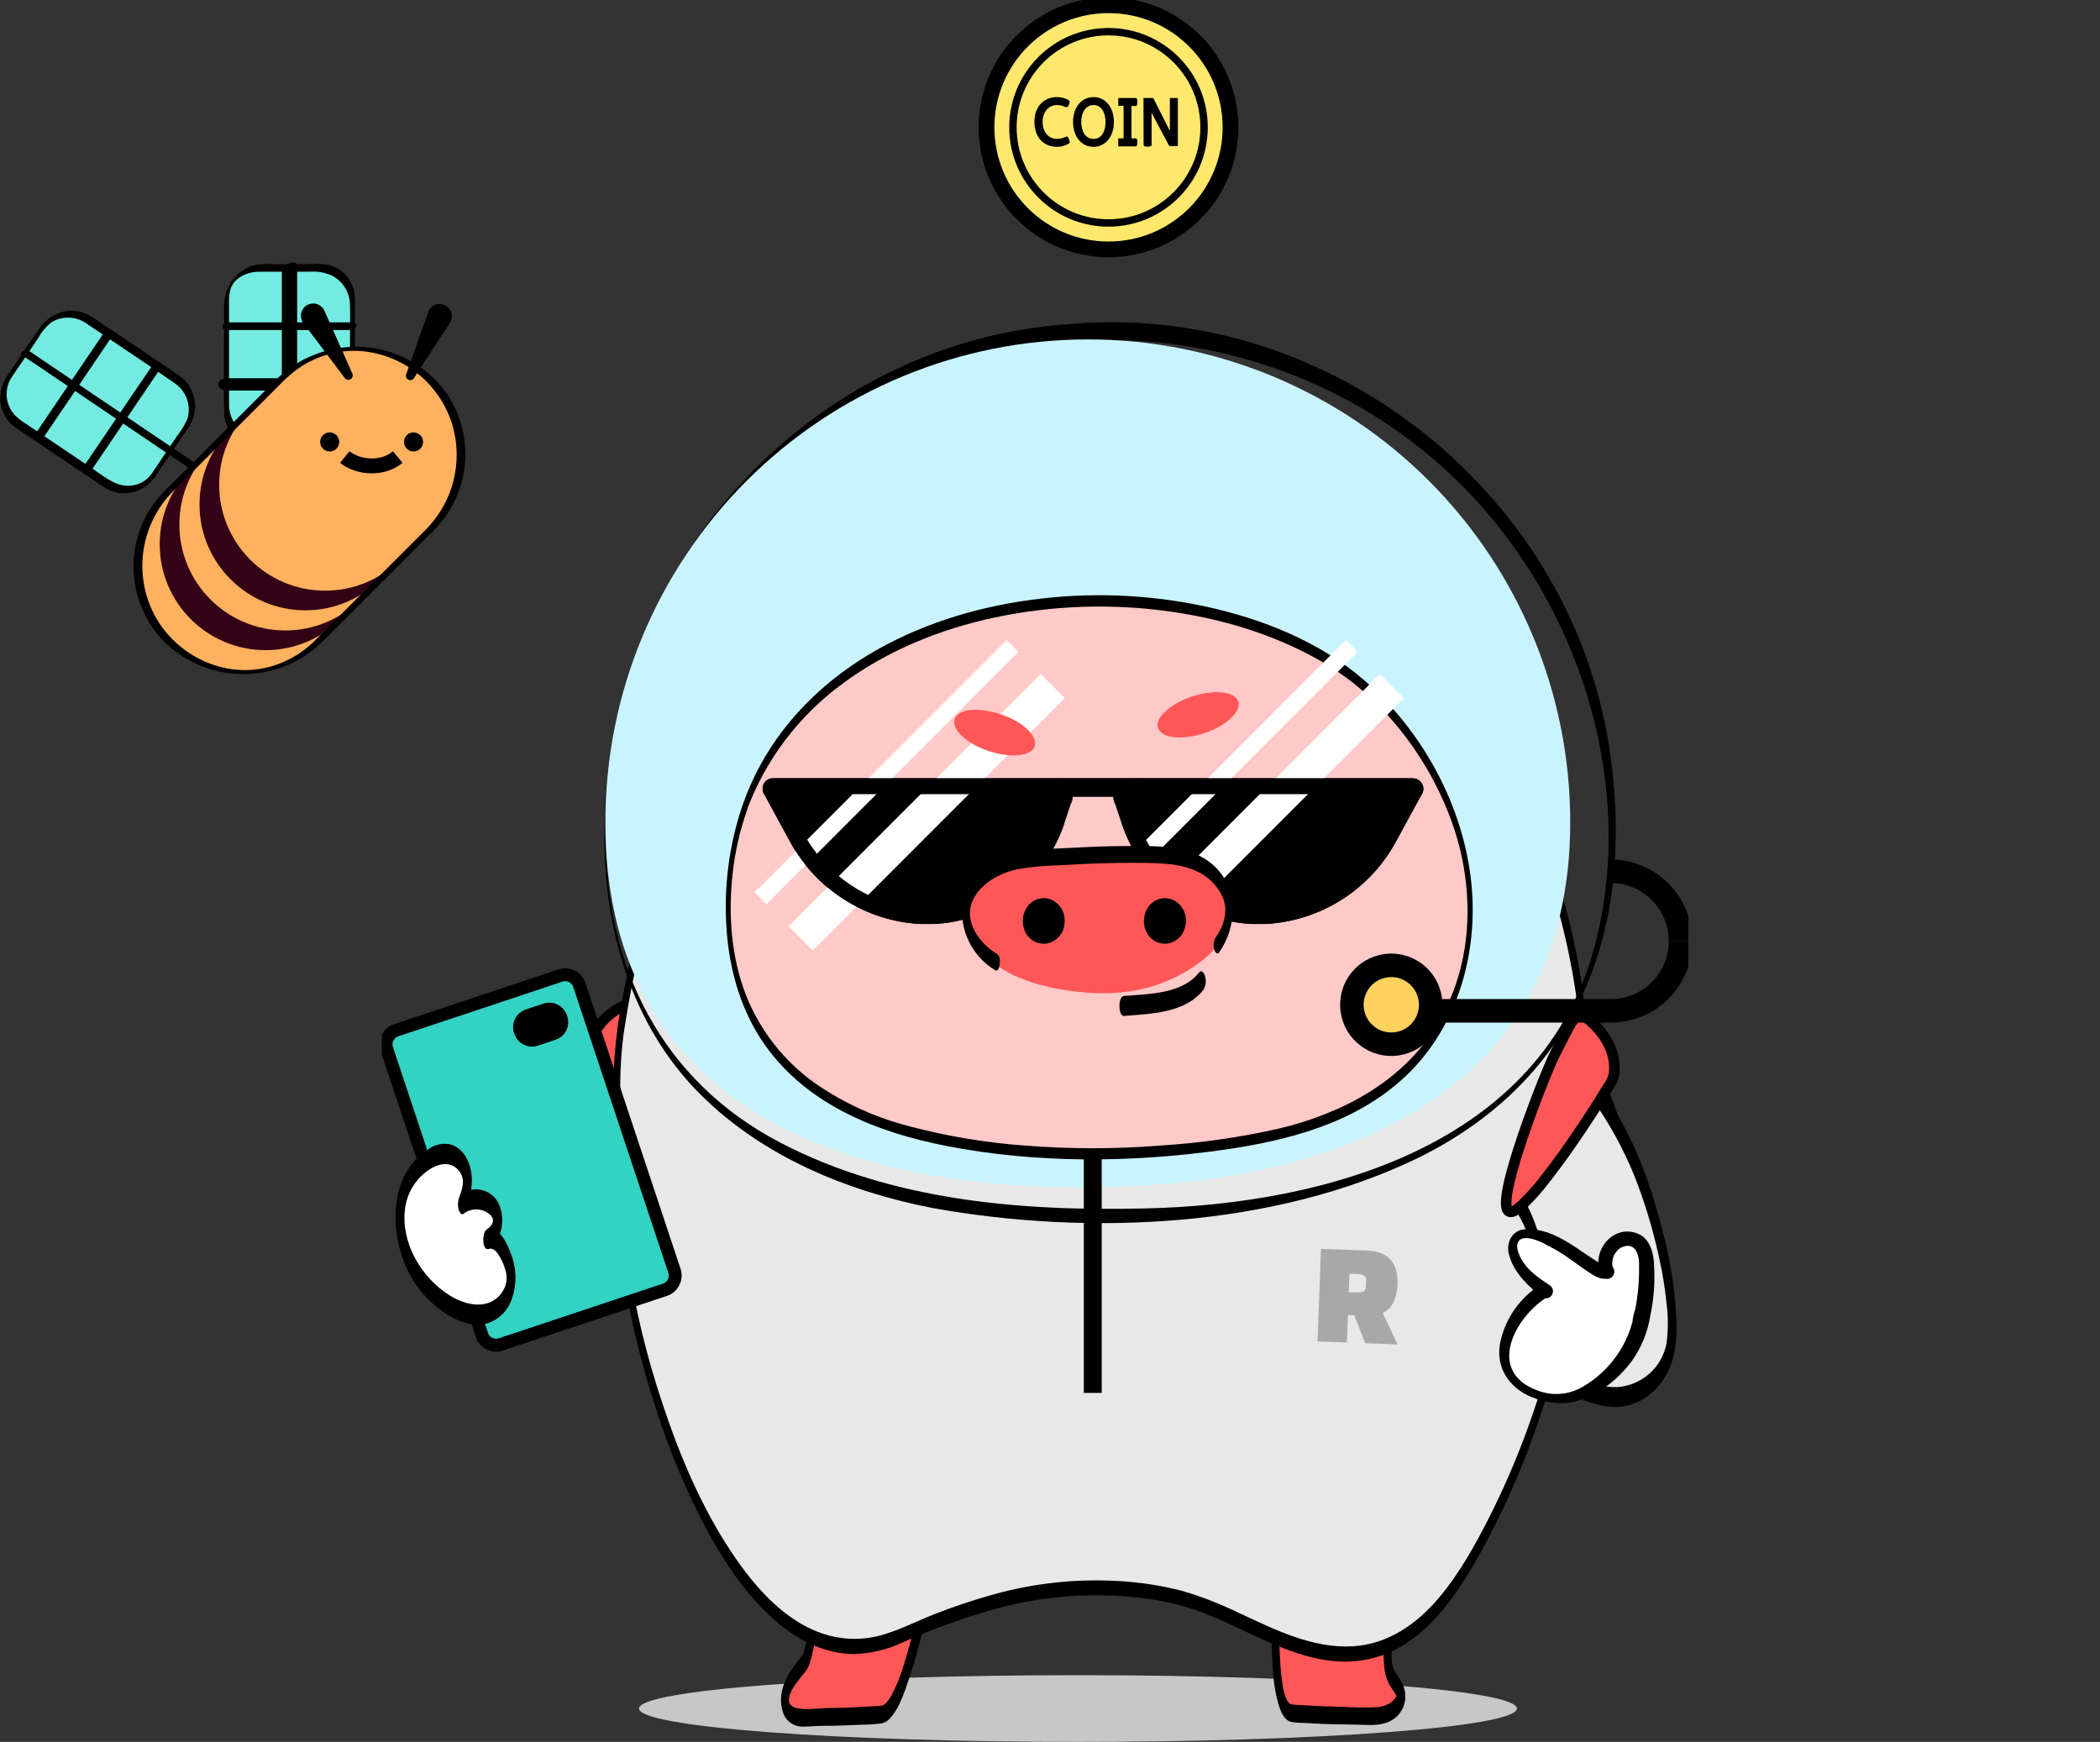 <svg width="352" height="292" viewBox="0 0 352 292" fill="none" xmlns="http://www.w3.org/2000/svg">
<rect x="0" y="0" width="352" height="292" fill="#333333" stroke="none"/>
<g clip-path="url(#clip0_997_45756)">
<path d="M203.883 71.002C192.073 68.504 179.871 68.504 168.06 71.002C167.742 71.003 167.427 70.942 167.132 70.82C166.838 70.699 166.571 70.521 166.346 70.296C166.12 70.071 165.941 69.804 165.82 69.51C165.698 69.216 165.635 68.9 165.635 68.582C165.635 67.938 165.89 67.321 166.345 66.866C166.8 66.41 167.417 66.155 168.06 66.155C179.871 63.657 192.073 63.657 203.883 66.155C204.202 66.155 204.517 66.218 204.81 66.34C205.104 66.462 205.371 66.641 205.596 66.866C205.821 67.092 205.999 67.359 206.12 67.654C206.241 67.948 206.303 68.264 206.302 68.582V68.582C206.303 68.9 206.241 69.215 206.12 69.509C205.998 69.803 205.82 70.071 205.596 70.296C205.371 70.52 205.104 70.699 204.81 70.82C204.516 70.941 204.201 71.003 203.883 71.002Z" fill="black"/>
<path d="M185.808 41.807C197.101 41.807 206.255 32.645 206.255 21.343C206.255 10.041 197.101 0.879 185.808 0.879C174.515 0.879 165.36 10.041 165.36 21.343C165.36 32.645 174.515 41.807 185.808 41.807Z" fill="#FFE86C" stroke="black" stroke-width="2.64" stroke-linecap="round" stroke-linejoin="round"/>
<path d="M185.807 37.376C194.654 37.376 201.826 30.198 201.826 21.344C201.826 12.49 194.654 5.312 185.807 5.312C176.96 5.312 169.788 12.49 169.788 21.344C169.788 30.198 176.96 37.376 185.807 37.376Z" fill="#FFE86C" stroke="black" stroke-width="1.24" stroke-linecap="round" stroke-linejoin="round"/>
<path d="M173.386 20.431C173.386 17.662 175.161 16.273 177.171 16.273C177.841 16.269 178.501 16.438 179.087 16.763C179.308 16.904 179.375 17.024 179.174 17.507C178.973 17.99 178.873 18.044 178.638 17.956C178.182 17.737 177.684 17.618 177.178 17.608C175.737 17.608 174.759 18.842 174.759 20.431C174.759 22.02 175.657 23.28 177.178 23.28C177.684 23.27 178.182 23.151 178.638 22.932C178.873 22.824 178.987 22.858 179.188 23.367C179.389 23.877 179.328 23.958 179.087 24.098C178.509 24.445 177.845 24.624 177.171 24.615C174.752 24.615 173.386 22.798 173.386 20.431Z" fill="black"/>
<path d="M183.295 16.273C185.265 16.273 186.712 17.956 186.712 20.444C186.712 22.932 185.265 24.615 183.295 24.615C181.326 24.615 179.865 22.952 179.865 20.444C179.865 17.936 181.319 16.273 183.295 16.273ZM183.295 17.614C181.909 17.614 181.239 18.956 181.239 20.451C181.239 21.946 181.909 23.287 183.295 23.287C184.682 23.287 185.305 21.98 185.305 20.451C185.305 18.922 184.656 17.608 183.302 17.608L183.295 17.614Z" fill="black"/>
<path d="M190.33 16.43C190.598 16.43 190.638 16.658 190.638 17.1C190.638 17.543 190.598 17.771 190.33 17.771H189.66V23.195H190.33C190.598 23.195 190.638 23.436 190.638 23.866C190.638 24.295 190.598 24.536 190.33 24.536H187.442V23.195H188.333V17.737H187.442V16.43H190.33Z" fill="black"/>
<path d="M191.67 16.43H193.305L196.092 21.955V16.43H197.432V24.476H195.985L193.03 18.904V24.268C193.03 24.529 192.775 24.583 192.36 24.583C191.945 24.583 191.69 24.529 191.69 24.281L191.67 16.43Z" fill="black"/>
<path d="M118.074 200.638C113.263 202.16 108.694 201.946 103.837 201.631C100.226 201.396 96.601 201.181 93.017 200.645C92.012 200.491 81.332 197.909 81.306 198.017C81.842 195.435 82.445 191.613 83.557 189.521C84.776 187.228 87.657 186.437 89.352 185.552L101.371 179.269C104.5 177.633 107.649 175.99 110.898 175.199" fill="#E8E8E8"/>
<path d="M117.933 199.511C114.371 200.502 110.667 200.881 106.979 200.631C103.247 200.483 99.509 200.235 95.797 199.813C92.086 199.39 88.515 198.472 84.897 197.607L82.358 197.03C82.076 196.97 81.447 196.701 81.172 196.876L81.755 198.599C82.133 196.356 82.634 194.135 83.255 191.947C83.519 190.96 84.026 190.054 84.729 189.312C85.494 188.63 86.365 188.077 87.309 187.676C92.213 185.356 96.983 182.748 101.794 180.234C104.715 178.712 107.683 177.163 110.898 176.358C111.676 176.157 111.488 173.857 110.898 174.011C108.08 174.794 105.362 175.901 102.798 177.31C100.025 178.738 97.258 180.2 94.491 181.648C92.086 182.909 89.694 184.183 87.228 185.323C85.218 186.241 83.637 187.448 82.8 189.534C81.788 192.048 81.406 194.777 80.864 197.412C80.81 197.68 80.77 199.551 81.447 199.135C81.266 199.243 81.447 199.169 81.594 199.216C81.741 199.263 82.07 199.316 82.304 199.363L84.582 199.88L90.23 201.187C95.509 202.407 100.949 202.676 106.356 202.937C110.345 203.241 114.357 202.842 118.208 201.757C118.878 201.563 118.737 199.249 117.933 199.497V199.511Z" fill="black"/>
<path d="M108.098 171.147L108.768 177.657C109.196 181.908 109.88 212.101 107.019 212.39C106.202 212.477 105.525 210.606 105.183 209.755C104.359 207.537 103.67 205.271 103.12 202.969C101.673 197.337 100.507 191.57 99.468 185.784C99.133 183.913 98.798 182.043 98.53 180.158C98.259 179.099 98.169 178.002 98.262 176.913C98.554 175.073 99.304 173.336 100.443 171.863C101.582 170.39 103.074 169.228 104.781 168.485C105.451 168.163 106.302 167.814 107.059 168.357C107.816 168.901 107.997 170.134 108.098 171.147Z" fill="#FF5758" stroke="black" stroke-width="1.77" stroke-miterlimit="10"/>
<g style="mix-blend-mode:multiply">
<path d="M180.688 292C221.323 292 254.265 289.497 254.265 286.408C254.265 283.32 221.323 280.816 180.688 280.816C140.053 280.816 107.112 283.32 107.112 286.408C107.112 289.497 140.053 292 180.688 292Z" fill="#C7C7C7"/>
</g>
<path d="M232.223 251.715L232.625 278.106C232.595 278.868 232.692 279.629 232.913 280.359C233.804 282.759 236.31 284.074 233.817 286.427C231.988 288.15 229.597 287.614 227.332 287.614C223.761 287.614 220.19 287.473 216.613 287.205C211.923 286.85 214.087 257.823 215.427 253.425" fill="#FF5758"/>
<path d="M231.573 251.716L231.787 265.75L231.894 272.763C231.928 275.036 231.794 277.39 232.048 279.65C232.137 280.57 232.403 281.465 232.832 282.285C233.207 282.955 233.703 283.626 234.072 284.296C234.44 284.967 233.998 284.155 234.253 284.162C234.253 284.162 233.482 285.134 233.415 285.188C232.682 285.779 231.782 286.126 230.842 286.18C228.909 286.263 226.972 286.245 225.04 286.127C222.767 286.086 220.498 285.993 218.234 285.845C217.691 285.812 217.148 285.798 216.612 285.731C216.552 285.731 216.317 285.657 216.478 285.731C216.392 285.698 216.31 285.657 216.23 285.61C216.116 285.537 216.016 285.436 216.096 285.517C216.016 285.436 215.949 285.349 215.882 285.268C215.815 285.188 215.668 284.933 215.735 285.047C215.802 285.161 215.627 284.833 215.601 284.766C215.574 284.699 215.473 284.471 215.413 284.316C215.299 284.021 215.493 284.571 215.413 284.256C215.413 284.176 215.359 284.095 215.339 284.015C215.319 283.934 215.239 283.673 215.199 283.498C215.158 283.324 215.111 283.136 215.071 282.948L215.011 282.66C214.944 282.345 215.011 282.828 215.011 282.526C214.85 281.574 214.736 280.615 214.656 279.65C214.328 274.995 214.328 270.324 214.656 265.669C214.81 263.229 215.011 260.788 215.326 258.361C215.433 257.476 215.554 256.591 215.694 255.679C215.694 255.578 215.828 254.968 215.748 255.391C215.748 255.236 215.808 255.075 215.842 254.915C215.875 254.754 215.956 254.412 216.029 254.17C216.136 253.838 216.17 253.486 216.13 253.139C216.089 252.792 215.975 252.458 215.795 252.159C215.346 251.669 215.031 252.273 214.904 252.695C214.526 254.122 214.269 255.577 214.133 257.047C213.852 259.28 213.658 261.519 213.497 263.752C213.069 269.045 213.013 274.362 213.329 279.663C213.42 281.649 213.727 283.618 214.247 285.537C214.589 286.663 215.132 288.339 216.445 288.655C217.156 288.768 217.875 288.824 218.595 288.822C219.888 288.903 221.188 288.97 222.488 289.01C224.699 289.09 226.91 289.077 229.127 289.157C231.043 289.224 232.859 289.03 234.273 287.595C234.923 286.91 235.352 286.044 235.503 285.111C235.653 284.178 235.519 283.221 235.117 282.365C234.762 281.581 234.212 280.91 233.777 280.166C233.174 279.086 233.281 277.98 233.261 276.773L233.134 268.419L232.879 251.716C232.879 251.334 232.805 250.234 232.209 250.234C231.613 250.234 231.539 251.368 231.539 251.716H231.573Z" fill="black"/>
<path d="M142.011 251.938C139.715 260.735 137.422 269.532 135.13 278.329C134.929 279.093 130.179 283.21 131.982 286.65C132.973 288.547 135.606 287.837 137.71 287.843C141.06 287.843 144.41 287.696 147.759 287.428C152.215 287.079 157.34 258.046 157.179 253.647" fill="#FF5758"/>
<path d="M141.448 251.194C140.135 256.236 138.82 261.278 137.502 266.32L135.573 273.696C135.258 274.923 134.903 276.157 134.608 277.397C134.534 277.739 134.889 277.015 134.541 277.451L133.998 278.121C131.988 280.562 130.206 283.546 131.184 286.838C131.378 287.621 131.842 288.311 132.494 288.786C133.146 289.26 133.944 289.49 134.749 289.433C135.593 289.433 136.437 289.346 137.281 289.319C138.5 289.279 139.713 289.319 140.926 289.265C142.138 289.212 143.304 289.185 144.49 289.118C145.61 289.113 146.73 289.034 147.84 288.883C148.395 288.75 148.888 288.434 149.24 287.984C150.426 286.69 151.116 284.88 151.726 283.291C153.525 278.196 154.905 272.962 155.853 267.641C156.409 264.812 156.911 261.969 157.313 259.112C157.636 257.313 157.801 255.489 157.809 253.661C157.809 253.279 157.742 252.179 157.139 252.179C156.536 252.179 156.469 253.319 156.469 253.661C156.469 253.889 156.469 254.11 156.469 254.332C156.469 254.774 156.469 254.224 156.469 254.405C156.469 254.586 156.469 254.761 156.422 254.935C156.355 255.76 156.255 256.578 156.147 257.396C155.859 259.629 155.477 261.848 155.089 264.067C154.209 269.135 153.012 274.143 151.505 279.06C150.976 280.838 150.281 282.562 149.428 284.21C149.27 284.484 149.098 284.751 148.912 285.007C148.757 285.219 148.585 285.416 148.396 285.597C148.244 285.731 148.072 285.839 147.887 285.919C147.84 285.919 147.887 285.919 147.753 285.919C147.15 286.013 146.52 286.013 145.91 286.053C143.539 286.208 141.167 286.308 138.788 286.328C137.167 286.328 135.372 286.677 133.77 286.382C130.421 285.772 133.395 282.191 134.514 280.81C134.847 280.439 135.147 280.039 135.412 279.617C135.835 278.61 136.139 277.556 136.316 276.479L138.326 268.754C139.72 263.39 141.118 258.026 142.52 252.662C142.624 252.329 142.657 251.978 142.616 251.631C142.576 251.285 142.463 250.951 142.286 250.651C141.844 250.174 141.502 250.758 141.395 251.187L141.448 251.194Z" fill="black"/>
<path d="M225.544 102.352L224.465 88.506C224.436 87.836 224.225 87.186 223.854 86.627C223.482 86.069 222.965 85.622 222.358 85.337C221.751 85.052 221.078 84.938 220.411 85.009C219.745 85.079 219.11 85.331 218.576 85.737L207.227 94.608C191.305 90.098 174.408 90.394 158.654 95.459L149.549 87.319C147.472 85.462 143.901 86.95 143.238 89.948L139.707 104.598C122.02 116.56 112.238 135.12 107.428 155.798C101.74 180.346 103.736 178.294 103.844 201.628C103.951 223.694 122.047 286.89 150.514 274.405C165.756 267.7 179.108 264.072 196.072 267.445C205.84 269.389 213.913 276.255 223.875 277.181C234.756 278.186 241.61 270.227 247.077 260.713C273.487 214.682 277.654 132.632 225.544 102.352Z" fill="#E8E8E8"/>
<path d="M226.08 102.024L225.41 93.22L225.055 88.654C224.921 86.957 224.385 85.254 222.844 84.309C219.869 82.472 217.082 85.61 214.911 87.299L210.154 91.014L208.272 92.482C207.946 92.805 207.584 93.089 207.193 93.327C206.959 93.408 206.684 93.193 206.396 93.113C205.431 92.851 204.466 92.61 203.495 92.382C201.666 91.953 199.823 91.591 197.974 91.282C186.766 89.453 175.303 89.909 164.275 92.623C162.506 93.059 160.771 93.589 159.029 94.105C158.627 94.219 158.955 94.259 158.681 94.139C158.481 94.006 158.3 93.845 158.145 93.662L154.265 90.196L150.386 86.729C149.301 85.757 148.162 85.013 146.601 85.348C143.023 86.119 142.621 89.995 141.911 92.938L139.399 103.257L139.225 103.982L139.553 103.405C131.45 108.947 124.572 116.098 119.347 124.412C114.143 132.828 110.261 141.993 107.836 151.588C106.497 156.623 105.398 161.746 104.426 166.869C103.745 170.247 103.273 173.664 103.013 177.101C102.537 184.309 103.173 191.57 103.261 198.778C103.306 204.625 103.848 210.457 104.882 216.211C106.132 223.002 107.84 229.7 109.994 236.26C112.163 243.095 114.932 249.725 118.268 256.073C121.243 261.605 124.78 266.989 129.456 271.24C133.235 274.687 137.992 277.275 143.218 277.275C146.013 277.188 148.761 276.526 151.291 275.33C156.458 273.013 161.796 271.096 167.256 269.597C172.503 268.195 177.905 267.462 183.335 267.418C188.977 267.418 194.886 268.015 200.246 269.845C209.585 273.044 218.931 280.305 229.322 278.146C238.253 276.289 243.814 268.028 247.988 260.592C251.615 254.067 254.69 247.248 257.18 240.209C259.87 232.69 261.993 224.98 263.531 217.143C265.12 209.11 266.109 200.97 266.492 192.791C266.879 184.671 266.581 176.534 265.601 168.464C264.654 160.589 262.905 152.831 260.382 145.312C257.928 138.003 254.551 131.038 250.333 124.586C246.14 118.208 241.003 112.504 235.097 107.669C232.122 105.248 228.961 103.064 225.644 101.139C224.974 100.736 224.673 103.15 225.349 103.559C233.998 108.614 241.522 115.387 247.458 123.46C253.248 131.47 257.638 140.405 260.442 149.885C263.362 159.676 265.021 169.799 265.38 180.011C265.777 190.467 265.104 200.937 263.37 211.256C261.752 221.292 259.153 231.144 255.612 240.672C253.908 245.227 251.963 249.688 249.783 254.035C247.351 258.863 244.685 263.69 241.194 267.841C237.503 272.226 232.639 275.639 226.763 275.974C219.956 276.37 213.632 273.144 207.629 270.368C204.592 268.883 201.437 267.654 198.195 266.694C194.577 265.761 190.873 265.199 187.141 265.018C180.185 264.647 173.215 265.414 166.506 267.291C163.173 268.214 159.89 269.311 156.671 270.576C153.89 271.656 151.19 273.057 148.35 273.929C145.204 274.936 141.831 274.989 138.655 274.083C131.667 272.072 126.462 265.99 122.576 260.157C117.598 252.654 113.987 244.158 111.146 235.596C108.414 227.522 106.411 219.219 105.163 210.787C104.681 207.53 104.421 204.243 104.386 200.951C104.353 195.486 104.125 190.035 103.998 184.577C103.877 180.836 104.051 177.092 104.52 173.379C105.412 167.382 106.608 161.433 108.104 155.557C111.059 143.206 115.977 131.198 123.728 121.06C127.575 116.006 132.103 111.508 137.181 107.696C137.851 107.227 138.454 106.758 139.104 106.308C139.586 105.973 139.995 105.779 140.183 105.202C140.283 104.887 140.337 104.531 140.417 104.223L141.61 99.275C142.28 96.378 142.95 93.461 143.713 90.558C144.33 88.231 147.311 86.823 149.314 88.433C150.165 89.103 150.949 89.888 151.76 90.612L156.269 94.635L157.944 96.137C158.258 96.418 158.399 96.64 158.801 96.633C159.329 96.534 159.844 96.374 160.335 96.157C160.791 96.016 161.24 95.889 161.675 95.761C162.58 95.506 163.491 95.265 164.402 95.044C166.345 94.57 168.299 94.165 170.264 93.83C181.637 91.911 193.282 92.347 204.48 95.111L205.82 95.46C206.244 95.653 206.696 95.779 207.16 95.835C207.32 95.795 207.334 95.734 207.468 95.661C207.874 95.388 208.259 95.085 208.62 94.755L213.055 91.302L217.437 87.883C218.449 87.091 219.447 86.166 220.787 86.2C221.609 86.217 222.392 86.553 222.97 87.138C223.549 87.722 223.879 88.508 223.889 89.331L224.257 94.025L224.927 102.634C224.927 102.962 225.142 103.713 225.597 103.512C226.053 103.311 226.133 102.386 226.08 102.024Z" fill="black"/>
<path d="M101.579 139.927C101.392 162.054 110.898 181.197 130.89 191.597C149.522 201.279 171.089 203.062 191.797 202.58C222.495 201.909 258.359 191.852 267.303 158.594C272.663 138.392 268.482 116.158 258.017 98.282C229.925 50.099 162.948 42.831 124.64 83.075C109.923 98.346 101.662 118.711 101.579 139.927V139.927ZM101.311 139.927C100.909 95.882 135.171 57.193 179.456 54.31C223.413 50.508 264.415 83.497 270.023 127.302C273.815 155.879 264.663 180.681 237.978 193.97C213.725 205.845 182.585 207.253 156.255 202.493C141.972 199.697 127.808 193.87 117.397 183.45C105.934 172.051 101.197 155.812 101.318 139.934L101.311 139.927Z" fill="black"/>
<g style="mix-blend-mode:multiply">
<path d="M101.458 137.836C101.458 182.498 136.631 199.04 181.292 199.04C225.952 199.04 263.202 182.498 263.202 137.836C263.202 116.37 254.682 95.783 239.515 80.604C224.349 65.426 203.779 56.898 182.33 56.898C160.882 56.898 140.311 65.426 125.145 80.604C109.978 95.783 101.458 116.37 101.458 137.836V137.836Z" fill="#C9F4FF"/>
</g>
<path d="M124.813 135.344C137.636 99.29 191.448 92.35 221.912 110.159C238.581 119.908 253.072 145.448 243.137 168.493C236.691 183.446 221.932 189.011 209.424 191.137C193.264 193.879 175.925 194.395 159.718 191.411C148.543 189.36 135.72 185.256 127.969 173.824C122.997 166.495 121.416 157.008 122.207 147.634C122.538 143.441 123.414 139.309 124.813 135.344V135.344Z" fill="#FFC9C7"/>
<path d="M125.101 136.015C128.257 127.416 133.893 119.949 141.294 114.559C148.798 109.007 157.655 105.446 166.753 103.509C176.142 101.525 185.8 101.151 195.314 102.402C204.419 103.589 213.437 106.258 221.443 110.844C231.245 116.47 238.788 126.045 242.882 136.518C247.357 147.997 247.304 161.434 240.678 172.108C234.869 181.496 224.766 186.705 214.335 189.2C207.808 190.671 201.174 191.619 194.497 192.036C186.942 192.633 179.353 192.633 171.798 192.036C165.258 191.565 158.775 190.483 152.436 188.804C146.796 187.363 141.456 184.932 136.665 181.623C131.453 177.933 127.422 172.809 125.061 166.872C122.528 160.381 122.033 153.167 122.817 146.287C123.211 142.777 123.997 139.323 125.161 135.988C125.252 135.776 125.298 135.548 125.298 135.318C125.298 135.087 125.252 134.859 125.161 134.647C125.001 134.372 124.719 134.252 124.579 134.647C122.196 141.506 121.252 148.783 121.805 156.023C122.307 162.842 124.277 169.648 128.277 175.26C135.392 185.244 147.036 189.843 158.68 192.11C173.855 195.06 189.586 194.912 204.854 192.78C215.855 191.225 227.158 188.321 235.499 180.51C244.664 171.921 248.121 158.765 246.446 146.529C244.812 134.587 238.655 123.302 229.878 115.109C222.676 108.403 213.383 104.38 203.89 102.087C194.277 99.791 184.335 99.201 174.518 100.344C164.924 101.444 155.391 104.179 146.956 108.953C138.856 113.533 131.895 120.077 127.426 128.291C126.314 130.34 125.362 132.471 124.579 134.667C124.488 134.879 124.442 135.107 124.442 135.338C124.442 135.568 124.488 135.796 124.579 136.008C124.679 136.29 124.967 136.411 125.101 136.015Z" fill="black"/>
<path d="M207.555 117.601C208.118 119.298 205.545 121.671 201.854 122.905C198.162 124.139 194.678 123.75 194.115 122.053C193.553 120.357 196.125 117.983 199.817 116.756C203.508 115.529 206.992 115.905 207.555 117.601Z" fill="#FF5758"/>
<path d="M155.733 137.35L180.24 138.344L180.585 129.835L156.077 128.842L155.733 137.35Z" fill="#FFC9C7"/>
<path d="M183.168 194.289V233.5" stroke="black" stroke-width="3" stroke-miterlimit="10"/>
<path d="M264.2 175.199C276.93 192.384 272.193 213.224 269.661 228.129C269.346 229.98 269.882 220.251 268.635 221.773C266.512 224.368 263.034 226.741 260.134 225.072C259.015 224.435 255.899 232.045 255.578 230.959C255.776 230.919 255.963 230.838 256.126 230.72C256.29 230.601 256.426 230.449 256.526 230.274C256.626 230.098 256.687 229.903 256.705 229.702C256.722 229.501 256.697 229.299 256.63 229.108C256.462 229.879 255.216 230.335 254.345 230.047C253.898 229.874 253.506 229.584 253.209 229.208C252.912 228.832 252.721 228.383 252.657 227.908C252.228 223.831 257.467 221.726 259.939 219.191C260.096 218.962 260.192 218.696 260.216 218.419C260.241 218.141 260.194 217.863 260.08 217.609C258.84 212.754 256.804 204.125 253.253 199.787" fill="#E8E8E8"/>
<path d="M263.839 176.62C268.286 182.746 270.999 189.96 271.691 197.5C272.361 204.359 271.691 211.279 270.612 218.064C270.338 219.868 270.029 221.665 269.714 223.428C269.567 224.287 269.413 225.138 269.266 225.996L269.065 227.143C269.065 227.311 269.011 227.485 268.977 227.653C269.038 227.351 269.051 227.27 269.024 227.411C268.998 227.552 269.024 227.465 269.252 226.902L269.621 226.674L269.982 226.902C270.049 226.962 270.358 228.182 270.291 227.773C270.291 227.632 270.331 227.485 270.291 228.035C270.291 227.941 270.291 227.847 270.291 227.753C270.291 227.411 270.291 227.083 270.291 226.741C270.291 225.923 270.291 225.105 270.23 224.293C270.209 223.361 270.111 222.433 269.936 221.517C269.835 221.028 269.594 219.955 268.937 219.922C268.809 219.936 268.686 219.978 268.576 220.046C268.466 220.113 268.372 220.203 268.301 220.31C267.718 220.99 267.081 221.622 266.398 222.201C265.247 223.231 263.785 223.845 262.244 223.945C261.576 223.881 260.924 223.704 260.315 223.422C260.177 223.372 260.028 223.358 259.883 223.38C259.738 223.402 259.601 223.46 259.484 223.549C258.869 224.051 258.367 224.677 258.01 225.386C257.461 226.265 256.958 227.21 256.449 228.068C256.241 228.424 256.034 228.792 255.779 229.128C255.719 229.208 255.565 229.342 255.538 229.436C255.652 229.02 255.645 229.47 255.578 229.382C255.578 229.382 256.007 229.476 256.101 229.731L255.779 232.494C257.447 231.964 257.742 229.664 257.273 228.216C257.186 227.934 257.039 227.398 256.643 227.398C256.248 227.398 256.114 227.934 256.02 228.216C256.141 227.854 255.792 228.216 255.571 228.316C255.31 228.411 255.03 228.443 254.754 228.41C254.436 228.361 254.136 228.228 253.886 228.026C253.635 227.823 253.442 227.558 253.327 227.257C253.441 227.539 253.381 227.311 253.381 227.311C253.403 227.193 253.432 227.076 253.468 226.962C253.654 226.497 253.917 226.066 254.245 225.688C255.685 223.924 257.769 222.818 259.477 221.343C259.932 221.007 260.316 220.586 260.61 220.103C260.988 219.18 261.063 218.161 260.824 217.193C260.603 216.086 260.288 214.987 260 213.9C259.33 211.265 258.573 208.65 257.648 206.089C256.748 203.285 255.389 200.65 253.628 198.291C253.173 197.721 252.751 198.445 252.637 198.888C252.522 199.262 252.486 199.656 252.531 200.045C252.576 200.434 252.701 200.809 252.898 201.147C254.534 203.352 255.793 205.812 256.623 208.429C257.575 211.064 258.291 213.793 258.988 216.475C259.129 217.045 259.276 217.615 259.417 218.185C259.442 218.324 259.477 218.461 259.524 218.594C258.801 216.991 259.926 217.581 259.457 217.803C259.214 217.973 258.989 218.168 258.787 218.386C257.829 219.171 256.777 219.868 255.833 220.632C253.722 222.288 252.047 224.24 251.927 227.042C251.86 228.611 252.275 230.502 253.742 231.367C255.21 232.232 256.777 231.367 257.266 229.859H256.014L256.081 228.893C256.029 228.966 255.96 229.026 255.88 229.067C255.712 229.129 255.549 229.201 255.39 229.282C255.035 229.396 254.915 230.154 254.881 230.442C254.813 230.983 254.877 231.533 255.069 232.044C255.431 233.023 256.121 232.507 256.529 231.924C257.085 231.126 257.528 230.241 258.003 229.403C258.46 228.519 259.003 227.684 259.625 226.908C259.728 226.786 259.853 226.684 259.993 226.607C260.114 226.607 259.993 226.607 259.946 226.607C260.174 226.7 260.388 226.835 260.616 226.922C261.047 227.081 261.498 227.181 261.956 227.217C263.698 227.311 265.407 226.419 266.733 225.366C267.422 224.814 268.061 224.201 268.643 223.536C268.774 223.405 268.895 223.263 269.004 223.113C269.004 223.066 269.004 223.167 269.004 223.167C269.004 223.167 268.837 223.167 268.85 223.167C268.649 223.113 268.703 223.039 268.609 222.899C268.776 223.147 268.515 222.604 268.609 222.966C268.703 223.328 268.562 222.671 268.609 222.885L268.649 223.14C268.649 223.334 268.696 223.522 268.709 223.717C268.723 223.911 268.709 223.965 268.709 224.092C268.743 224.447 268.709 223.777 268.709 224.179C268.75 225.091 268.763 226.003 268.776 226.922C268.735 227.649 268.784 228.379 268.924 229.094C269.058 229.597 269.426 230.241 269.942 229.698C270.232 229.205 270.391 228.646 270.405 228.075C270.934 224.964 271.503 221.859 271.986 218.741C273.071 211.741 273.721 204.661 273.138 197.56C272.547 188.958 269.57 180.692 264.542 173.69C264.1 173.087 263.658 173.864 263.551 174.28C263.437 174.654 263.402 175.048 263.447 175.437C263.492 175.826 263.616 176.201 263.812 176.54L263.839 176.62Z" fill="black"/>
<path d="M267.302 182.875C271.487 188.77 274.657 195.324 276.682 202.266C278.779 209.481 280.494 216.347 280.233 223.977C280.212 226.339 279.421 228.63 277.982 230.501C272.562 237.253 265.621 232.841 263.396 232.332C261.916 231.99 267.905 230.421 266.981 229.1C265.641 227.216 268.421 226.518 267.798 224.373C266.405 219.538 264.931 214.557 261.668 210.5" fill="#E8E8E8"/>
<path d="M266.934 184.303C269.73 188.259 272.07 192.519 273.909 197.002C275.73 201.609 277.158 206.362 278.176 211.21C278.708 213.582 279.092 215.985 279.329 218.405C279.64 220.685 279.64 222.997 279.329 225.277C278.943 227.226 277.925 228.993 276.434 230.305C274.943 231.616 273.062 232.399 271.081 232.532C269.467 232.555 267.863 232.275 266.351 231.708C265.728 231.493 265.119 231.245 264.509 231.037C264.275 230.95 264.047 230.869 263.839 230.796C263.722 230.75 263.601 230.714 263.477 230.688C263.379 230.662 263.379 230.662 263.477 230.688C263.216 230.534 263.323 230.756 263.806 231.359L263.879 232.633C263.79 232.952 263.676 233.264 263.538 233.565C263.578 233.598 263.43 233.565 263.578 233.565C263.655 233.527 263.727 233.479 263.792 233.424C264.044 233.277 264.304 233.143 264.569 233.022C265.132 232.74 265.715 232.472 266.251 232.137C266.803 231.844 267.256 231.394 267.551 230.843C267.926 230.038 268.053 228.462 267.39 227.745C267.229 227.571 267.31 227.41 267.316 228.12C267.323 228.831 267.229 228.664 267.316 228.55C267.548 228.271 267.744 227.965 267.899 227.638C268.479 226.646 268.714 225.491 268.569 224.352C268.338 223.075 267.995 221.821 267.544 220.604C267.162 219.37 266.753 218.137 266.298 216.93C265.291 214.115 263.851 211.475 262.03 209.105C261.575 208.528 261.152 209.259 261.032 209.702C260.918 210.076 260.883 210.47 260.928 210.858C260.973 211.247 261.097 211.623 261.293 211.961C263.678 214.965 265.119 218.505 266.244 222.139C266.512 222.991 266.76 223.843 267.008 224.701C267.363 225.914 266.954 224.654 267.229 224.614C267.229 224.614 266.894 225.224 266.881 225.244C266.435 225.841 266.13 226.531 265.991 227.263C265.852 227.995 265.881 228.749 266.077 229.468C266.18 229.827 266.341 230.166 266.552 230.474C267.109 231.258 265.97 228.664 266.552 228.355C266.506 228.355 266.479 228.476 266.432 228.503C266.197 228.664 265.762 228.999 265.393 229.173C264.628 229.516 263.883 229.903 263.162 230.333C262.977 230.477 262.822 230.657 262.706 230.862C262.591 231.067 262.519 231.293 262.492 231.527C262.365 232.197 262.338 233.451 263.022 233.873C263.658 234.153 264.317 234.377 264.991 234.544C267.189 235.382 269.514 236.086 271.885 235.791C275.135 235.382 277.862 233.109 279.389 230.306C281.332 226.732 281.111 222.401 280.823 218.472C280.453 214.29 279.711 210.15 278.605 206.101C277.521 201.675 276.085 197.343 274.311 193.147C272.498 189.029 270.276 185.105 267.678 181.433C267.249 180.823 266.794 181.621 266.686 182.03C266.577 182.405 266.543 182.798 266.588 183.186C266.633 183.574 266.755 183.949 266.948 184.289L266.934 184.303Z" fill="black"/>
<path d="M263.377 212.986L261.387 209.688" stroke="black" stroke-width="2.68" stroke-linecap="round" stroke-linejoin="round"/>
<path d="M257.113 233.598C255.238 232.906 253.683 231.548 252.744 229.783C251.404 226.933 252.55 223.634 254.084 221.127C254.695 220.145 255.427 219.244 256.262 218.445C256.677 218.049 257.079 217.64 257.535 217.285C257.689 217.157 258.834 216.252 259.029 216.406C257.821 215.557 256.699 214.591 255.679 213.523C254.721 212.424 253.18 210.104 253.629 208.454C254.553 205.014 260.134 207.891 261.816 208.897C263.826 210.11 265.695 211.619 267.725 212.826C267.946 213 268.205 213.119 268.481 213.173C268.757 213.228 269.042 213.217 269.313 213.141C269.628 212.993 269.4 213.483 269.313 213.141C268.221 208.749 272.167 206.778 274.324 208.052C275.845 208.957 275.972 210.794 276.026 212.377C276.086 214.056 276.012 215.738 275.805 217.405C275.718 218.156 275.604 218.901 275.47 219.645C275.233 220.414 275.061 221.201 274.954 221.998C274.946 222.046 274.935 222.093 274.92 222.139C274.191 224.754 272.881 227.17 271.087 229.207C269.294 231.243 267.063 232.848 264.563 233.9C262.432 234.765 259.558 234.597 257.113 233.598Z" fill="white"/>
<path d="M256.851 234.25C252.831 232.681 250.453 228.926 251.572 224.581C252.499 220.775 254.871 217.481 258.184 215.395C258.427 215.256 258.705 215.189 258.984 215.201C259.264 215.213 259.535 215.303 259.765 215.462C259.901 215.549 260.018 215.663 260.109 215.797C260.199 215.931 260.261 216.082 260.291 216.24C260.321 216.399 260.317 216.563 260.281 216.72C260.245 216.878 260.178 217.026 260.082 217.156C259.986 217.287 259.865 217.396 259.725 217.477C259.586 217.558 259.431 217.61 259.271 217.629C259.111 217.648 258.948 217.634 258.793 217.588C258.639 217.542 258.495 217.464 258.372 217.36C256.161 215.596 253.816 213.41 253.012 210.554C252.275 208.455 253.421 206.068 255.839 206.055C260.844 205.907 264.609 209.77 268.569 211.982C268.756 212.083 268.937 212.063 268.79 212.083C269.094 211.931 269.445 211.905 269.768 212.009C269.957 212.074 270.127 212.184 270.264 212.33C270.401 212.476 270.5 212.653 270.552 212.846C270.605 213.039 270.61 213.242 270.566 213.437C270.523 213.632 270.432 213.814 270.302 213.966C270.173 214.118 270.008 214.236 269.822 214.31C269.636 214.384 269.435 214.411 269.237 214.389C269.038 214.368 268.848 214.298 268.682 214.185C268.517 214.073 268.381 213.922 268.287 213.746C268.177 213.516 268.107 213.268 268.08 213.015C267.041 209.159 270.759 205.096 274.686 206.88C276.695 207.738 277.258 210.494 277.251 212.197C277.425 215.066 277.2 217.945 276.582 220.752C276.146 223.412 275.105 225.935 273.54 228.128C271.027 231.534 267.329 234.337 263.135 235.135C260.997 235.386 258.831 235.074 256.851 234.23V234.25ZM257.38 232.949C258.653 233.507 260.041 233.752 261.428 233.663C262.815 233.574 264.161 233.155 265.353 232.439C269.416 230.065 272.385 226.188 273.62 221.644L273.58 221.979C273.662 221.081 273.846 220.194 274.129 219.338C274.57 217.015 274.774 214.654 274.739 212.291C274.813 210.058 273.975 208.026 271.617 209.186C271.054 209.564 270.629 210.116 270.409 210.757C270.189 211.399 270.185 212.096 270.398 212.74C270.398 212.773 270.471 212.961 270.337 212.646C270.245 212.48 270.111 212.341 269.948 212.243C269.786 212.145 269.6 212.093 269.41 212.09C269.22 212.087 269.033 212.134 268.867 212.227C268.702 212.319 268.563 212.454 268.466 212.618C268.37 212.781 268.317 212.967 268.315 213.157C268.313 213.347 268.361 213.534 268.454 213.7C268.548 213.865 268.683 214.003 268.847 214.099C269.01 214.196 269.196 214.247 269.386 214.249C269.524 214.252 269.662 214.224 269.788 214.168C268.756 214.671 267.584 214.108 266.813 213.585C264.401 212.076 262.465 210.36 260.06 209.119C259.59 208.9 259.131 208.656 258.687 208.388C252.509 205.465 253.715 210.842 257.172 213.591C257.943 214.262 258.841 214.805 259.765 215.462L258.291 217.313C258.418 217.412 258.564 217.482 258.72 217.518C258.877 217.554 259.039 217.555 259.196 217.521V217.521L259.015 217.641C253.762 221.155 249.374 229.71 257.333 232.949H257.38Z" fill="black"/>
<path d="M263.015 172.06L260.656 176.633C259.115 179.617 250.366 201.75 252.925 203.071C253.655 203.447 254.781 202.32 255.323 201.817C256.669 200.503 257.915 199.088 259.048 197.586C261.896 193.966 264.515 190.13 267.028 186.248C267.845 184.988 268.649 183.727 269.406 182.44C269.938 181.758 270.321 180.972 270.532 180.133C270.718 178.603 270.503 177.05 269.909 175.627C269.194 173.997 268.13 172.544 266.793 171.37C266.543 171.064 266.228 170.818 265.871 170.649C265.514 170.48 265.124 170.392 264.73 170.391C263.959 170.484 263.383 171.343 263.015 172.06Z" fill="#FF5758" stroke="black" stroke-width="1.77" stroke-miterlimit="10"/>
<path d="M231.774 220.097L234.246 225.367L228.833 225.166L226.997 220.473L225.932 220.439L225.764 225.045L220.847 224.871L221.416 209.355L229.161 209.637C232.685 209.771 234.38 211.651 234.246 215.276C234.152 217.761 233.328 219.368 231.774 220.097ZM227.312 213.553L226.186 213.513L226.072 216.617L227.198 216.657C227.639 216.701 228.083 216.653 228.504 216.517C228.779 216.403 228.92 216.128 228.94 215.685L228.973 214.652C229.006 214.488 228.989 214.317 228.923 214.163C228.857 214.008 228.746 213.878 228.605 213.788C228.194 213.625 227.754 213.545 227.312 213.553V213.553Z" fill="#A8A8A8"/>
<path d="M281.68 157.751C281.68 154.648 280.449 151.672 278.256 149.478C276.064 147.283 273.09 146.051 269.989 146.051" stroke="black" stroke-width="3.94" stroke-miterlimit="10"/>
<path d="M236.183 169.45H270.009C273.11 169.45 276.084 168.218 278.276 166.023C280.469 163.829 281.7 160.853 281.7 157.75V157.75" stroke="black" stroke-width="3.94" stroke-miterlimit="10"/>
<path d="M234.729 174.868C238.279 174.025 240.474 170.462 239.632 166.909C238.791 163.357 235.231 161.159 231.681 162.002C228.131 162.844 225.935 166.407 226.777 169.96C227.619 173.513 231.179 175.71 234.729 174.868Z" fill="#FFD15E" stroke="black" stroke-width="3.94" stroke-miterlimit="10"/>
<path d="M205.551 136.048C205.433 136.966 205.046 137.829 204.439 138.527C203.832 139.226 203.032 139.729 202.14 139.974C201.248 140.219 200.304 140.194 199.426 139.903C198.548 139.612 197.776 139.068 197.206 138.339C196.636 137.61 196.294 136.729 196.224 135.806C196.153 134.883 196.357 133.96 196.809 133.152C197.261 132.345 197.942 131.689 198.765 131.268C199.589 130.847 200.519 130.679 201.437 130.785C202.054 130.856 202.651 131.049 203.193 131.353C203.735 131.657 204.211 132.066 204.594 132.556C204.977 133.046 205.258 133.606 205.423 134.206C205.587 134.806 205.63 135.432 205.551 136.048V136.048Z" fill="black"/>
<path d="M213.085 123.034L188.29 124.039L188.639 132.648L213.434 131.643L213.085 123.034Z" fill="#FFC9C7"/>
<path d="M171.825 136.048C171.707 136.966 171.32 137.829 170.713 138.527C170.106 139.226 169.307 139.729 168.415 139.974C167.523 140.219 166.578 140.194 165.7 139.903C164.822 139.612 164.05 139.068 163.48 138.339C162.91 137.61 162.569 136.729 162.498 135.806C162.427 134.883 162.631 133.96 163.083 133.152C163.536 132.345 164.216 131.689 165.04 131.268C165.863 130.847 166.793 130.679 167.712 130.785C168.329 130.856 168.926 131.049 169.468 131.353C170.009 131.657 170.486 132.066 170.868 132.556C171.251 133.046 171.533 133.606 171.697 134.206C171.861 134.806 171.905 135.432 171.825 136.048V136.048Z" fill="black"/>
<path d="M179.476 123.262H154.66V131.878H179.476V123.262Z" fill="#FFC9C7"/>
<path d="M205.933 151.214C206.871 156.652 203.072 160.306 198.899 162.794C192.199 166.777 185.157 167.139 177.533 165.811C171.771 164.806 164.569 162.077 162.486 156.009C160.094 149.042 166.217 144.965 171.195 144.187C171.912 144.073 172.629 144 173.332 143.953C179.934 143.395 186.56 143.183 193.184 143.316C195.79 143.41 198.456 143.611 200.868 144.777C202.157 145.379 203.287 146.275 204.166 147.393C205.046 148.511 205.651 149.82 205.933 151.214Z" fill="#FF5758"/>
<path d="M128.163 133.27L132.337 140.927C134.477 144.938 137.614 148.329 141.444 150.774C145.274 153.219 149.669 154.635 154.205 154.887C154.607 154.887 155.002 154.887 155.391 154.887C155.799 154.887 156.208 154.887 156.617 154.887C166.599 154.431 175.168 147.599 178.364 138.124L179.469 134.825C179.712 134.378 179.834 133.874 179.824 133.365C179.813 132.856 179.671 132.358 179.411 131.92C179.152 131.483 178.783 131.12 178.341 130.867C177.899 130.615 177.399 130.482 176.89 130.48H129.563C129.24 130.482 128.924 130.572 128.649 130.743C128.375 130.913 128.152 131.156 128.007 131.445C127.862 131.734 127.8 132.057 127.828 132.379C127.855 132.701 127.971 133.01 128.163 133.27Z" fill="black"/>
<path d="M238.246 133.27L234.065 140.927C231.926 144.937 228.79 148.327 224.961 150.772C221.133 153.217 216.739 154.634 212.204 154.887C211.802 154.887 211.407 154.887 211.018 154.887C210.61 154.887 210.201 154.887 209.792 154.887C199.81 154.431 191.241 147.599 188.045 138.124L186.933 134.825C186.69 134.377 186.568 133.873 186.579 133.364C186.589 132.854 186.732 132.356 186.992 131.918C187.253 131.48 187.623 131.117 188.066 130.865C188.509 130.613 189.01 130.481 189.519 130.48H236.852C237.175 130.483 237.49 130.575 237.764 130.745C238.038 130.916 238.259 131.159 238.403 131.448C238.547 131.736 238.609 132.059 238.581 132.381C238.553 132.703 238.437 133.01 238.246 133.27V133.27Z" fill="black"/>
<path d="M191.488 130.48H176.89V133.545H191.488V130.48Z" fill="black"/>
<path d="M174.449 112.985L132.187 155.281L136.228 159.326L178.49 117.029L174.449 112.985Z" fill="white"/>
<path d="M170.726 109.286L128.465 151.588L126.488 149.577L168.75 107.281L170.726 109.286Z" fill="white"/>
<path d="M231.286 112.989L189.023 155.285L193.064 159.329L235.327 117.033L231.286 112.989Z" fill="white"/>
<path d="M227.56 109.286L185.299 151.588L183.322 149.577L225.591 107.281L227.56 109.286Z" fill="white"/>
<path d="M235.311 133.131L231.747 139.662C227.727 147.071 220.17 151.892 212.09 152.247C211.735 152.247 211.373 152.247 211.018 152.247C210.663 152.247 210.281 152.247 209.913 152.247C201.277 151.852 193.545 145.918 190.611 137.456L189.834 133.131H235.311V133.131ZM176.575 133.131L175.798 137.456C172.863 145.918 165.132 151.852 156.496 152.247C156.128 152.247 155.752 152.247 155.391 152.247C155.029 152.247 154.674 152.247 154.319 152.247C146.239 151.892 138.708 147.071 134.662 139.662L131.098 133.131H176.555H176.575ZM236.852 130.449H129.563C129.24 130.45 128.924 130.541 128.649 130.711C128.375 130.882 128.152 131.125 128.007 131.414C127.862 131.702 127.8 132.026 127.828 132.348C127.855 132.67 127.971 132.978 128.163 133.239L132.337 140.929C134.477 144.94 137.614 148.331 141.444 150.776C145.274 153.221 149.669 154.638 154.205 154.889C154.607 154.889 155.002 154.889 155.391 154.889C155.779 154.889 156.208 154.889 156.617 154.889C166.599 154.433 175.168 147.601 178.357 138.127L179.181 133.547H187.221L188.045 138.127C191.241 147.601 199.81 154.433 209.792 154.889C210.201 154.889 210.61 154.889 211.018 154.889C211.407 154.889 211.802 154.889 212.204 154.889C216.739 154.637 221.133 153.219 224.961 150.774C228.79 148.329 231.926 144.939 234.065 140.929L238.246 133.272C238.437 133.012 238.553 132.705 238.581 132.383C238.609 132.062 238.547 131.739 238.403 131.45C238.259 131.161 238.038 130.918 237.764 130.748C237.49 130.577 237.175 130.485 236.852 130.483V130.449Z" fill="black"/>
<path d="M167.048 161.319C164.933 160.163 163.31 158.275 162.486 156.009C160.094 149.042 166.217 144.965 171.195 144.187C171.912 144.073 172.629 144 173.332 143.953C179.934 143.395 186.56 143.183 193.184 143.316C195.79 143.41 198.456 143.611 200.868 144.777C202.154 145.381 203.281 146.277 204.159 147.395C205.036 148.513 205.639 149.821 205.92 151.214C206.281 153.78 205.617 156.385 204.071 158.463" fill="#FF5758"/>
<path d="M167.215 159.971C164.187 158.201 161.393 154.419 163.095 150.839C164.435 148.056 167.597 146.346 170.465 145.723C172.828 145.322 175.217 145.097 177.613 145.052C180.26 144.891 182.906 144.757 185.552 144.69C188.199 144.623 190.825 144.616 193.458 144.69C195.816 144.784 198.242 144.979 200.419 145.964C202.455 146.838 204.085 148.45 204.982 150.477C205.92 152.777 205.116 155.264 203.742 157.215C203.578 157.503 203.473 157.822 203.435 158.151C203.397 158.481 203.426 158.815 203.521 159.133C203.615 159.475 203.99 160.166 204.365 159.636C207.293 155.479 207.594 149.357 203.916 145.555C200.064 141.532 194.001 141.82 188.862 141.827C185.72 141.827 182.571 141.961 179.429 142.136C176.561 142.296 173.567 142.296 170.719 142.84C167.175 143.51 163.611 145.595 162.103 149.008C159.893 153.997 162.271 159.985 166.847 162.653C167.604 163.096 167.925 160.387 167.175 159.971H167.215Z" fill="black"/>
<path d="M198.537 154.588C198.5 155.233 198.273 155.852 197.885 156.368C197.496 156.883 196.964 157.272 196.355 157.485C195.746 157.698 195.087 157.725 194.463 157.564C193.838 157.402 193.275 157.059 192.846 156.577C192.416 156.096 192.139 155.497 192.049 154.858C191.958 154.219 192.06 153.567 192.34 152.985C192.62 152.403 193.066 151.918 193.621 151.59C194.177 151.262 194.818 151.106 195.462 151.142C195.89 151.166 196.309 151.274 196.695 151.46C197.082 151.646 197.427 151.907 197.713 152.227C197.999 152.547 198.218 152.92 198.36 153.326C198.501 153.731 198.561 154.16 198.537 154.588V154.588Z" fill="black"/>
<path d="M198.296 154.439C198.24 155.031 198.005 155.593 197.622 156.048C197.239 156.503 196.726 156.831 196.152 156.987C195.57 157.153 194.953 157.148 194.374 156.972C193.796 156.796 193.28 156.456 192.889 155.994C192.515 155.573 192.302 155.034 192.286 154.471C192.27 153.908 192.453 153.358 192.802 152.917C193.17 152.44 193.667 152.08 194.233 151.878C194.799 151.676 195.412 151.641 195.998 151.777C196.644 151.911 197.224 152.263 197.642 152.775C198.059 153.286 198.287 153.926 198.289 154.586C198.289 154.727 198.323 155.143 198.537 155.143C198.751 155.143 198.771 154.714 198.778 154.586C198.835 153.825 198.664 153.063 198.285 152.4C197.907 151.737 197.339 151.202 196.654 150.865C195.987 150.569 195.242 150.493 194.529 150.65C193.815 150.807 193.17 151.188 192.688 151.737C192.187 152.348 191.869 153.088 191.771 153.872C191.673 154.656 191.798 155.453 192.132 156.169C192.437 156.838 192.947 157.393 193.587 157.755C194.228 158.116 194.966 158.265 195.696 158.18C196.524 158.041 197.278 157.621 197.833 156.991C198.388 156.361 198.71 155.559 198.745 154.72C198.745 154.539 198.778 154.137 198.571 154.05C198.363 153.963 198.309 154.311 198.296 154.439Z" fill="black"/>
<path d="M178.204 154.588C178.166 155.231 177.938 155.848 177.55 156.362C177.161 156.875 176.63 157.262 176.022 157.474C175.414 157.685 174.757 157.711 174.134 157.549C173.511 157.387 172.95 157.044 172.522 156.563C172.094 156.082 171.818 155.485 171.729 154.848C171.639 154.21 171.741 153.56 172.021 152.98C172.3 152.4 172.745 151.915 173.3 151.588C173.854 151.261 174.493 151.106 175.135 151.142C175.563 151.166 175.982 151.274 176.368 151.46C176.754 151.647 177.099 151.907 177.384 152.228C177.669 152.548 177.889 152.921 178.029 153.326C178.17 153.731 178.229 154.16 178.204 154.588V154.588Z" fill="black"/>
<path d="M177.968 154.439C177.911 155.032 177.675 155.594 177.291 156.049C176.906 156.504 176.392 156.831 175.818 156.987C175.236 157.151 174.619 157.145 174.041 156.969C173.462 156.794 172.947 156.455 172.555 155.994C172.183 155.572 171.971 155.033 171.957 154.47C171.942 153.907 172.125 153.358 172.474 152.917C172.842 152.44 173.339 152.08 173.905 151.878C174.472 151.676 175.084 151.641 175.67 151.777C176.316 151.912 176.895 152.264 177.313 152.776C177.73 153.287 177.959 153.926 177.962 154.586C177.962 154.727 177.995 155.143 178.203 155.143C178.41 155.143 178.444 154.714 178.451 154.586C178.51 153.828 178.343 153.068 177.969 152.406C177.595 151.743 177.033 151.206 176.354 150.865C175.686 150.569 174.941 150.493 174.228 150.65C173.514 150.807 172.87 151.188 172.387 151.737C171.887 152.348 171.569 153.088 171.47 153.872C171.372 154.656 171.497 155.453 171.831 156.169C172.135 156.837 172.644 157.392 173.283 157.754C173.922 158.115 174.659 158.265 175.389 158.18C176.218 158.042 176.974 157.623 177.53 156.993C178.086 156.363 178.409 155.56 178.444 154.72C178.444 154.539 178.477 154.137 178.27 154.05C178.062 153.963 177.975 154.311 177.968 154.439Z" fill="black"/>
<path d="M173.42 125.112C172.843 126.801 169.4 127.123 165.675 125.883C161.95 124.642 159.451 122.222 160.027 120.519C160.603 118.815 164.047 118.507 167.772 119.747C171.497 120.988 173.996 123.422 173.42 125.112Z" fill="#FF5758"/>
<path d="M188.413 168.662C192.614 168.3 198.53 168.166 201.344 164.512Z" fill="#FF5758"/>
<path d="M188.413 170.309C192.969 169.92 198.61 169.859 201.719 165.93C201.92 165.587 202.047 165.206 202.092 164.811C202.137 164.416 202.099 164.016 201.98 163.637C201.866 163.188 201.444 162.437 200.975 163.034C198.115 166.654 192.581 166.601 188.413 166.956C187.335 167.043 187.422 170.389 188.413 170.309Z" fill="black"/>
<path d="M93.938 163.528L66.432 172.69C65.115 173.129 64.403 174.552 64.841 175.87L80.774 223.775C81.212 225.093 82.635 225.806 83.951 225.367L111.457 216.204C112.774 215.766 113.486 214.342 113.047 213.025L97.115 165.119C96.677 163.802 95.254 163.089 93.938 163.528Z" fill="#32D3C2" stroke="black" stroke-width="2.16" stroke-linecap="round" stroke-linejoin="round"/>
<path d="M91.447 169.258L88.472 170.249C87.408 170.603 86.833 171.754 87.187 172.818L87.242 172.984C87.596 174.048 88.746 174.624 89.809 174.27L92.784 173.279C93.848 172.924 94.423 171.774 94.069 170.709L94.014 170.544C93.66 169.479 92.511 168.904 91.447 169.258Z" fill="black" stroke="black" stroke-width="2.16" stroke-linecap="round" stroke-linejoin="round"/>
<path d="M72.201 194.139C73.023 193.614 73.987 193.359 74.961 193.408C76.656 193.589 77.942 195.179 78.257 196.855C78.47 198.549 78.21 200.268 77.507 201.823C78.299 201.211 79.302 200.938 80.295 201.063C81.288 201.189 82.191 201.703 82.806 202.494C83.355 203.332 83.551 204.353 83.352 205.335C83.152 206.317 82.573 207.18 81.741 207.737C82.458 207.355 83.269 208.046 83.751 208.709C85.042 210.433 85.723 212.537 85.687 214.69C85.652 215.762 85.336 216.806 84.77 217.717C84.205 218.628 83.409 219.374 82.465 219.88C79.906 221.1 76.824 219.967 74.519 218.318C71.578 216.255 69.34 213.339 68.107 209.963C66.178 204.505 66.56 197.398 72.201 194.139Z" fill="white"/>
<path d="M72.402 195.788C73.969 194.917 75.785 194.782 76.978 196.325C78.023 197.666 77.534 199.228 76.978 200.69C76.737 201.333 76.697 202.035 76.864 202.701C76.937 202.976 77.266 203.807 77.694 203.472C78.314 202.988 79.079 202.729 79.865 202.736C80.651 202.744 81.412 203.017 82.022 203.512C83.088 204.424 82.652 205.403 81.54 206.127C80.783 206.63 80.783 209.802 81.935 209.366C83.275 208.85 84.488 212.048 84.729 212.947C84.926 213.581 84.971 214.252 84.86 214.907C84.75 215.561 84.487 216.181 84.093 216.715C81.955 219.699 78.063 218.847 75.383 217.164C70.606 214.167 67.223 208.407 67.873 202.748C68.031 201.314 68.523 199.938 69.31 198.729C70.096 197.52 71.155 196.513 72.402 195.788C73.286 195.258 72.918 192.013 72.006 192.556C65.474 196.392 65.253 205.557 67.859 211.88C69.422 215.726 72.261 218.916 75.899 220.912C77.661 221.817 79.738 222.381 81.701 221.824C82.608 221.534 83.439 221.041 84.129 220.384C84.819 219.727 85.352 218.922 85.687 218.029C86.617 215.605 86.641 212.926 85.754 210.486C85.218 208.93 83.744 205.269 81.527 206.101L81.922 209.339C84.273 207.79 84.756 204.056 83.53 201.655C83.25 201.113 82.856 200.638 82.374 200.264C81.893 199.889 81.335 199.624 80.741 199.487C80.147 199.35 79.53 199.344 78.933 199.469C78.337 199.595 77.775 199.849 77.286 200.214L78.003 203.016C79.041 200.267 79.704 196.982 78.237 194.226C77.737 193.186 76.871 192.367 75.805 191.926C75.165 191.739 74.491 191.694 73.831 191.795C73.171 191.895 72.542 192.139 71.986 192.509C71.109 193.019 71.45 196.278 72.402 195.788Z" fill="black"/>
</g>
<g clip-path="url(#clip1_997_45756)">
<path d="M43.619 44.934H53.434C56.544 44.934 59.066 47.456 59.066 50.567V68.548C59.066 71.659 56.544 74.181 53.434 74.181H43.619C40.508 74.181 37.986 71.659 37.986 68.548V50.567C37.986 47.456 40.508 44.934 43.619 44.934Z" fill="#73EBE0"/>
<path d="M53.123 74.825H44.766C43.429 74.945 42.082 74.758 40.828 74.277C39.848 73.797 39.023 73.051 38.446 72.124C37.869 71.198 37.563 70.128 37.564 69.036C37.468 63.447 37.564 57.851 37.564 52.262C37.512 51.316 37.587 50.367 37.786 49.441C38.063 48.351 38.596 47.343 39.342 46.501C40.087 45.659 41.023 45.007 42.072 44.6C43.318 44.283 44.609 44.176 45.891 44.282H51.139C52.19 44.282 53.271 44.215 54.314 44.282C55.526 44.407 56.666 44.913 57.572 45.727C58.477 46.541 59.102 47.621 59.355 48.812C59.493 49.691 59.54 50.581 59.495 51.47V66.023C59.495 66.697 59.495 67.378 59.495 68.052C59.459 69.171 59.167 70.267 58.642 71.256C58.118 72.245 57.374 73.101 56.468 73.759C55.49 74.442 54.33 74.813 53.137 74.825C52.871 74.825 53.389 73.544 53.759 73.537C56.394 73.478 58.607 71.797 58.666 69.044C58.666 68.429 58.666 67.815 58.666 67.201V57.947C58.666 55.682 58.711 53.402 58.666 51.137C58.659 50.146 58.39 49.174 57.885 48.321C57.381 47.468 56.66 46.764 55.795 46.281C54.612 45.699 53.297 45.443 51.983 45.54C49.163 45.54 46.335 45.54 43.515 45.54C41.583 45.54 39.414 46.392 38.682 48.331C38.416 49.238 38.318 50.187 38.393 51.129V67.689C38.372 68.476 38.513 69.259 38.809 69.989C39.104 70.719 39.547 71.38 40.11 71.93C40.673 72.481 41.344 72.909 42.08 73.188C42.816 73.467 43.602 73.591 44.389 73.552H53.744C54.018 73.537 53.485 74.825 53.123 74.825Z" fill="black"/>
<path d="M47.238 79.86V45.371C47.238 44.372 49.807 43.38 49.807 44.498V78.987C49.807 79.986 47.238 80.971 47.238 79.86Z" fill="black"/>
<path d="M38.03 63.41H59.096C59.68 63.41 60.458 63.803 60.45 64.476C60.443 65.15 59.599 65.468 59.029 65.468H37.949C37.364 65.468 36.587 65.076 36.594 64.402C36.602 63.728 37.445 63.41 38.03 63.41Z" fill="black"/>
<path d="M38.03 54.039H59.111C60.073 54.039 59.851 55.327 59.014 55.327H37.934C36.972 55.327 37.194 54.039 38.03 54.039Z" fill="black"/>
<path d="M14.835 53.577L29.725 63.655C32.301 65.399 32.976 68.901 31.233 71.478L25.731 79.607C23.988 82.184 20.486 82.859 17.91 81.115L3.02 71.037C0.444 69.293 -0.231 65.79 1.512 63.214L7.013 55.085C8.757 52.508 12.259 51.833 14.835 53.577Z" fill="#73EBE0"/>
<path d="M25.448 79.37L29.741 72.989C30.419 72.142 30.982 71.208 31.413 70.213C31.743 69.118 31.714 67.946 31.329 66.87C30.944 65.793 30.224 64.868 29.274 64.231C25.018 61.27 20.644 58.391 16.328 55.467C15.699 55.045 15.078 54.608 14.441 54.193C13.596 53.609 12.601 53.282 11.574 53.249C10.548 53.216 9.533 53.48 8.653 54.008C7.721 54.739 6.95 55.654 6.388 56.695L3.664 60.73C3.057 61.618 2.421 62.499 1.843 63.41C1.276 64.358 1.027 65.463 1.132 66.563C1.237 67.663 1.691 68.701 2.428 69.524C3.022 70.128 3.691 70.653 4.419 71.086L7.58 73.225L15.722 78.711C17.742 80.08 19.763 81.857 22.383 81.354C23.625 81.119 24.725 80.407 25.448 79.37C25.966 78.629 26.58 79.118 26.062 79.843C25.404 80.819 24.492 81.597 23.426 82.093C22.359 82.59 21.177 82.787 20.007 82.664C18.85 82.455 17.759 81.972 16.824 81.257L9.119 76.076C6.973 74.595 4.804 73.196 2.68 71.715C1.887 71.181 1.233 70.466 0.771 69.63C0.309 68.793 0.053 67.859 0.022 66.904C0.048 65.314 0.58 63.774 1.54 62.507C3.213 60.027 4.885 57.539 6.573 55.104C8.645 52.069 12.428 51.121 15.529 53.209C20.266 56.347 25.04 59.582 29.792 62.803C30.517 63.26 31.14 63.862 31.622 64.571C32.105 65.279 32.436 66.08 32.596 66.922C32.755 67.764 32.74 68.63 32.551 69.466C32.361 70.303 32.002 71.091 31.495 71.782C29.859 74.232 28.201 76.653 26.55 79.088L26.04 79.829C25.536 80.584 24.929 80.103 25.448 79.37Z" fill="black"/>
<path d="M32.242 78.845L22.619 72.331L7.209 61.901L3.678 59.547C3.027 59.102 4.33 58.458 4.848 58.806L14.47 65.313L29.888 75.721L33.419 78.105C34.077 78.556 32.775 79.193 32.257 78.845H32.242Z" fill="black"/>
<path d="M27.002 61.605L16.639 76.907L15.159 79.068C14.729 79.705 13.323 79.224 13.789 78.543L24.174 63.249L25.654 61.087C26.084 60.45 27.483 60.932 27.016 61.613L27.002 61.605Z" fill="black"/>
<path d="M18.926 56.175L8.564 71.477L7.083 73.638C6.906 73.897 5.603 73.187 5.729 73.039L16.091 57.737L17.572 55.576C17.749 55.317 19.052 56.027 18.926 56.175V56.175Z" fill="black"/>
<path d="M40.843 112.674C31.036 112.674 23.086 104.723 23.086 94.915C23.086 85.107 31.036 77.156 40.843 77.156C50.65 77.156 58.6 85.107 58.6 94.915C58.6 104.723 50.65 112.674 40.843 112.674Z" fill="#FFB15E"/>
<path d="M46.988 63.653L72.106 88.773L53.405 107.476L28.288 82.356L46.988 63.653Z" fill="#FFB15E"/>
<path d="M44.529 108.987C34.722 108.987 26.772 101.036 26.772 91.228C26.772 81.42 34.722 73.469 44.529 73.469C54.336 73.469 62.286 81.42 62.286 91.228C62.286 101.036 54.336 108.987 44.529 108.987Z" fill="#330315"/>
<path d="M47.823 105.686C38.016 105.686 30.066 97.735 30.066 87.927C30.066 78.119 38.016 70.168 47.823 70.168C57.63 70.168 65.58 78.119 65.58 87.927C65.58 97.735 57.63 105.686 47.823 105.686Z" fill="#FFB15E"/>
<path d="M51.198 102.311C41.391 102.311 33.441 94.36 33.441 84.552C33.441 74.744 41.391 66.793 51.198 66.793C61.005 66.793 68.955 74.744 68.955 84.552C68.955 94.36 61.005 102.311 51.198 102.311Z" fill="#330315"/>
<path d="M54.492 99.018C44.685 99.018 36.735 91.067 36.735 81.259C36.735 71.451 44.685 63.5 54.492 63.5C64.299 63.5 72.249 71.451 72.249 81.259C72.249 91.067 64.299 99.018 54.492 99.018Z" fill="#FFB15E"/>
<path d="M59.54 93.967C49.733 93.967 41.783 86.016 41.783 76.208C41.783 66.4 49.733 58.449 59.54 58.449C69.347 58.449 77.297 66.4 77.297 76.208C77.297 86.016 69.347 93.967 59.54 93.967Z" fill="#FFB15E"/>
<path d="M27.631 82.278L44.463 65.466C45.203 64.726 45.884 64.023 46.617 63.32C49.285 60.799 52.628 59.107 56.239 58.449C59.818 57.772 63.516 58.161 66.876 59.566C70.237 60.972 73.111 63.332 75.143 66.355C77.1 69.412 78.092 72.987 77.992 76.616C77.892 80.245 76.703 83.76 74.581 86.704C73.667 87.892 72.66 89.003 71.568 90.028L67.401 94.203L56.861 104.745L54.152 107.447C52.366 109.239 50.239 110.655 47.895 111.609C45.552 112.563 43.041 113.037 40.512 113.002C37.982 112.966 35.485 112.423 33.169 111.404C30.854 110.385 28.766 108.911 27.032 107.069C24.565 104.33 22.993 100.903 22.528 97.246C22.062 93.59 22.724 89.878 24.426 86.608C25.282 85.019 26.362 83.561 27.631 82.278C27.927 81.974 29.356 82.004 28.941 82.426C26.433 84.985 24.757 88.242 24.134 91.771C23.51 95.3 23.968 98.935 25.448 102.198C28.541 108.942 35.936 113.228 43.338 112.17C46.91 111.627 50.215 109.954 52.767 107.395C53.382 106.795 53.981 106.181 54.588 105.574L64.1 96.039C66.513 93.636 68.926 91.228 71.338 88.814C73.586 86.569 75.191 83.761 75.985 80.685C76.779 77.608 76.734 74.375 75.854 71.322C74.81 67.796 72.682 64.689 69.772 62.442C66.862 60.195 63.318 58.922 59.644 58.804C56.063 58.764 52.566 59.883 49.673 61.995C48.572 62.844 47.54 63.78 46.587 64.793L29.4 81.967L28.941 82.426C28.645 82.722 27.209 82.692 27.631 82.278Z" fill="black"/>
<path d="M66.675 76.617C64.062 78.786 60.013 78.401 57.793 76.617" stroke="black" stroke-width="2.5" stroke-miterlimit="10"/>
<path d="M69.317 75.682C68.434 75.682 67.718 74.966 67.718 74.083C67.718 73.2 68.434 72.484 69.317 72.484C70.2 72.484 70.916 73.2 70.916 74.083C70.916 74.966 70.2 75.682 69.317 75.682Z" fill="black"/>
<path d="M55.262 75.682C54.379 75.682 53.663 74.966 53.663 74.083C53.663 73.2 54.379 72.484 55.262 72.484C56.145 72.484 56.86 73.2 56.86 74.083C56.86 74.966 56.145 75.682 55.262 75.682Z" fill="black"/>
<path d="M69.422 63.323L75.462 54.032C75.726 53.576 75.805 53.036 75.681 52.524C75.558 52.011 75.242 51.566 74.799 51.281C74.357 50.995 73.821 50.891 73.303 50.989C72.786 51.088 72.326 51.383 72.02 51.812C71.932 51.946 71.86 52.09 71.805 52.241L68.104 62.679C68.024 62.853 68.015 63.053 68.079 63.234C68.143 63.415 68.275 63.565 68.447 63.65C68.62 63.736 68.818 63.751 69.002 63.693C69.185 63.634 69.338 63.507 69.429 63.337L69.422 63.323Z" fill="black"/>
<path d="M59.059 62.617L54.381 52.098C54.272 51.851 54.115 51.627 53.919 51.441C53.724 51.254 53.493 51.108 53.241 51.01C52.989 50.912 52.72 50.865 52.449 50.872C52.179 50.878 51.912 50.938 51.665 51.047C51.418 51.156 51.194 51.313 51.007 51.509C50.821 51.705 50.674 51.935 50.577 52.188C50.479 52.44 50.432 52.709 50.439 52.979C50.445 53.25 50.505 53.516 50.614 53.764C50.68 53.902 50.759 54.033 50.851 54.156L57.786 63.365C57.894 63.513 58.053 63.616 58.232 63.654C58.411 63.692 58.598 63.662 58.757 63.569C58.915 63.477 59.034 63.33 59.09 63.155C59.146 62.981 59.135 62.792 59.059 62.625V62.617Z" fill="black"/>
</g>
<defs>
<clipPath id="clip0_997_45756">
<rect width="219" height="292" fill="white" transform="translate(64)"/>
</clipPath>
<clipPath id="clip1_997_45756">
<rect width="78" height="69" fill="white" transform="matrix(-1 0 0 1 78 44)"/>
</clipPath>
</defs>
</svg>
